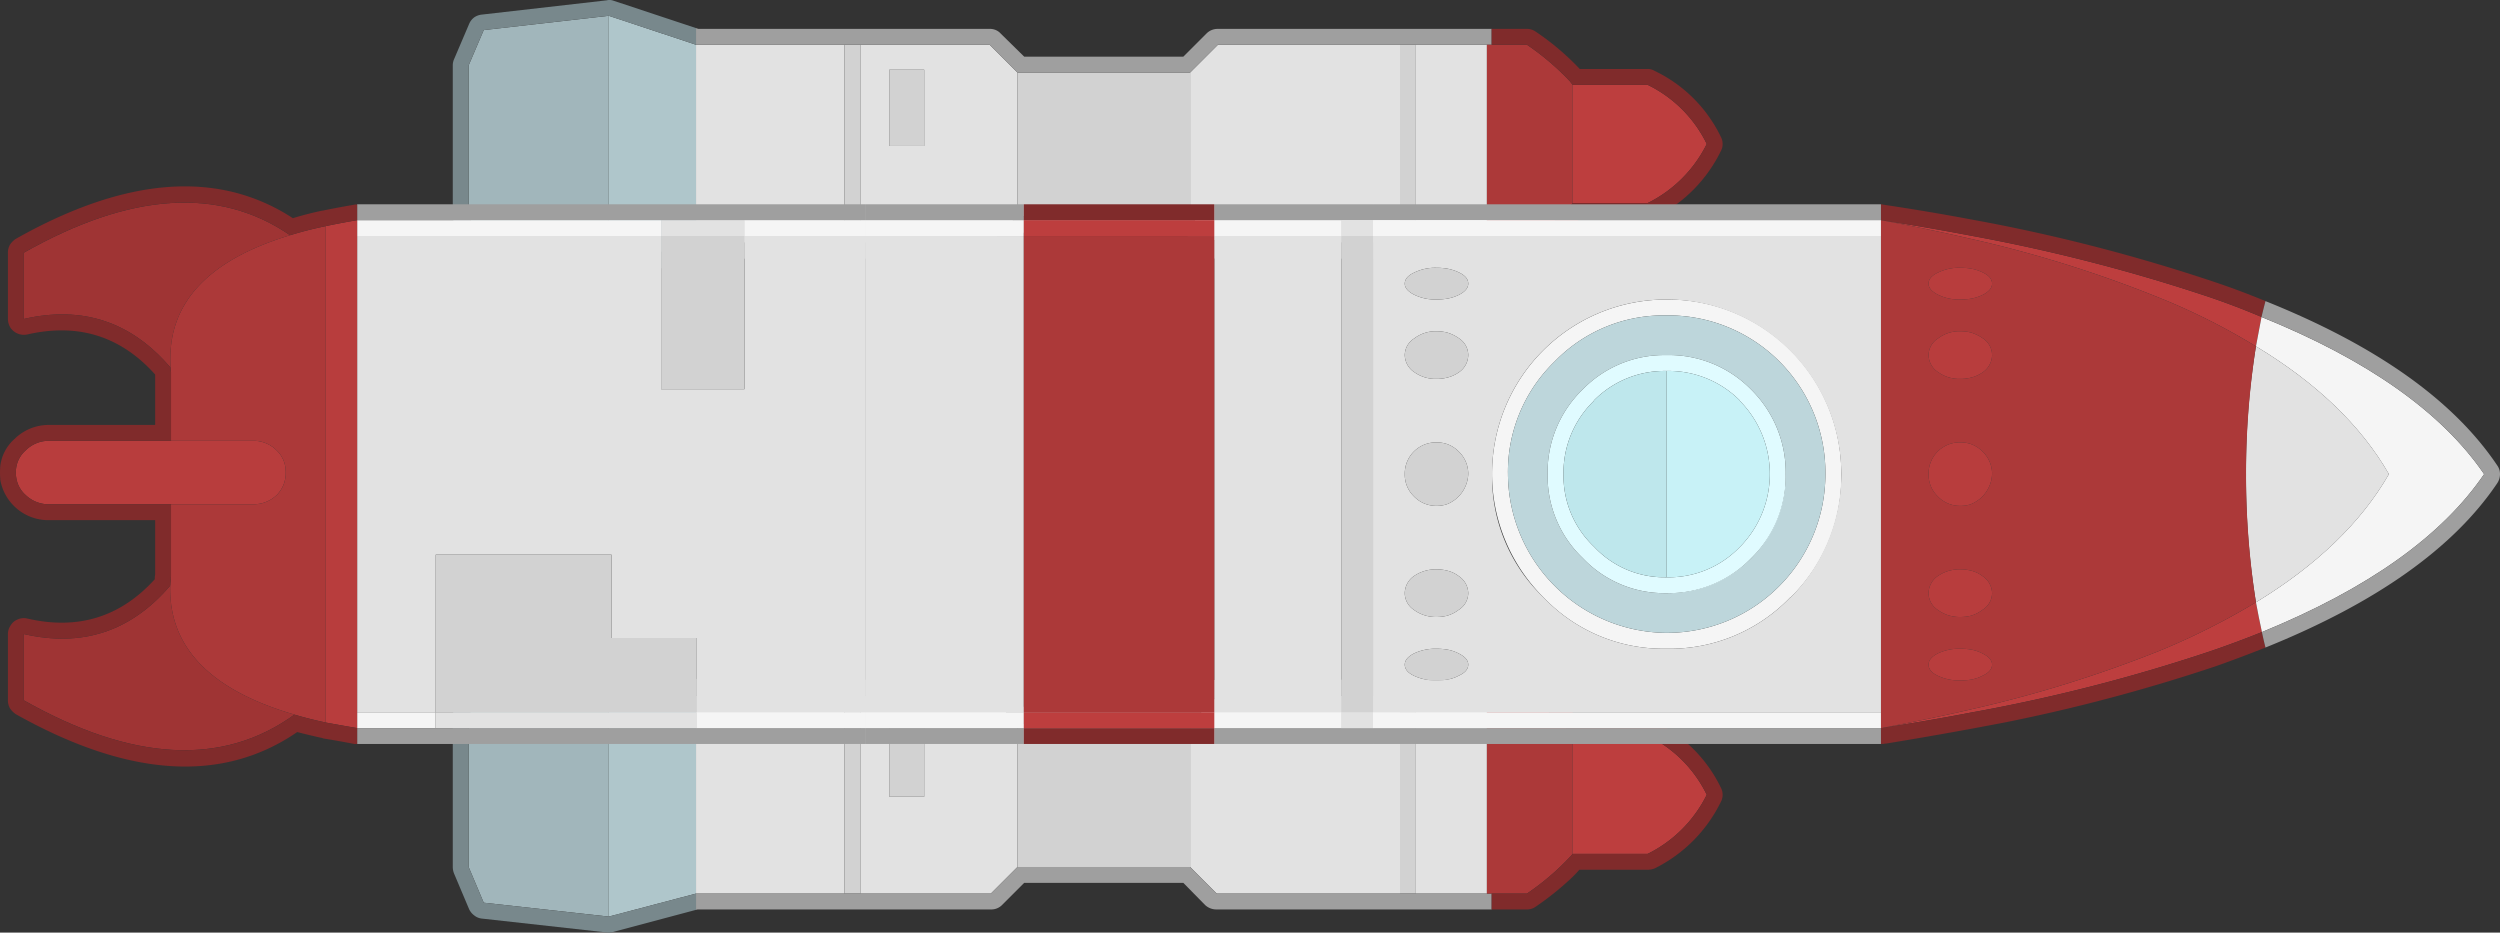 <svg xmlns="http://www.w3.org/2000/svg" width="100%" height="100%"  viewBox="0 0 315 117.507">
  <rect x="0" y="0" width="315" height="117.507" fill="#333333" stroke="none"/>
  <defs>
    <style>
      .cls-1 {
        fill: #a1b6bb;
      }

      .cls-2 {
        fill: #afc6cb;
      }

      .cls-3 {
        fill: #78888c;
      }

      .cls-4 {
        fill: #e2e2e2;
      }

      .cls-5 {
        fill: #d2d2d2;
      }

      .cls-6 {
        fill: #9f9f9f;
      }

      .cls-7 {
        fill: #ac3939;
      }

      .cls-8 {
        fill: #bd3e3e;
      }

      .cls-9 {
        fill: #802b2b;
      }

      .cls-10 {
        fill: #f5f5f5;
      }

      .cls-11 {
        fill: #b83d3d;
      }

      .cls-12 {
        fill: #bdd6db;
      }

      .cls-13 {
        fill: #e0fbff;
      }

      .cls-14 {
        fill: #bee7ec;
      }

      .cls-15 {
        fill: #c8f2f7;
      }

      .cls-16 {
        fill: #9f3434;
      }
    </style>
  </defs>
  <g id="Med_fatty_boi" data-name="Med fatty boi" transform="translate(734 -1988.01) rotate(90)">
    <g id="Group_723" data-name="Group 723">
      <g id="Group_722" data-name="Group 722">
        <path id="Path_2706" data-name="Path 2706" class="cls-1" d="M2073.8,673.05l4.45,1.9h19l4.5-1.9,1.75-15.75H2072Z"/>
        <path id="Path_2707" data-name="Path 2707" class="cls-2" d="M2103.5,657.3l-2.9-11h-24.95l-3.65,11Z"/>
        <path id="Path_2708" data-name="Path 2708" class="cls-3" d="M2100.6,646.3l2.9,11-1.75,15.75-4.5,1.9h-19l-4.45-1.9L2072,657.3l3.65-11h-2.1l-3.45,10.4a1.466,1.466,0,0,0-.05.85l1.8,15.75a2.064,2.064,0,0,0,.35.95,2.013,2.013,0,0,0,.85.65l4.45,1.9a1.883,1.883,0,0,0,.75.15h19a2.265,2.265,0,0,0,.8-.15l4.5-1.9a2.1,2.1,0,0,0,.8-.65,1.833,1.833,0,0,0,.4-.95l1.75-15.75a1.863,1.863,0,0,0-.05-.75l-2.8-10.5Z"/>
        <path id="Path_2709" data-name="Path 2709" class="cls-4" d="M2100.6,627.6h-24.95v18.7h24.95V627.6m0-18.45-3.35-3.35h-18.1l-3.5,3.5v16.3h24.95V609.15m-21.8,8.4h9.6v4.4h-9.6v-4.4m-3.15-37,3.5,3.5h18.1l3.35-3.35V557.6h-24.95v22.95m24.95-24.95v-8.95h-24.95v8.95Z"/>
        <path id="Path_2710" data-name="Path 2710" class="cls-5" d="M2075.65,625.6v2h24.95v-2h-24.95m12.75-8.05h-9.6v4.4h9.6v-4.4m8.85-33.5h-18.1V605.8h18.1V584.05m3.35-26.45v-2h-24.95v2Z"/>
        <path id="Path_2711" data-name="Path 2711" class="cls-6" d="M2073.65,546.05v34.5a1.975,1.975,0,0,0,.6,1.45l2.9,2.9v20.05l-2.9,2.95a1.815,1.815,0,0,0-.6,1.4V646l-.1.3h2.1v-37l3.5-3.5V584.05l-3.5-3.5v-34.5h-2m26.95.6V580.7l-3.35,3.35V605.8l3.35,3.35V646.3h2.05l-.05-.2V609.15a1.9,1.9,0,0,0-.55-1.4l-2.8-2.8V584.9l2.8-2.75a2.07,2.07,0,0,0,.55-1.45V546.05h-2Z"/>
        <path id="Path_2712" data-name="Path 2712" class="cls-7" d="M2080.7,535.85q-.2.15-.45.35a32.31,32.31,0,0,0-4.6,5.4v5.05h24.95V541.6a32.31,32.31,0,0,0-4.6-5.4,3.756,3.756,0,0,0-.4-.35Z"/>
        <path id="Path_2713" data-name="Path 2713" class="cls-8" d="M2080.7,526.4v9.45h14.9V526.4a16.427,16.427,0,0,0-7.45-7.45A16.12,16.12,0,0,0,2080.7,526.4Z"/>
        <path id="Path_2714" data-name="Path 2714" class="cls-9" d="M2088.15,516.95a1.874,1.874,0,0,0-.85.2,17.781,17.781,0,0,0-8.35,8.35,1.662,1.662,0,0,0-.25.9v8.55a32.623,32.623,0,0,0-4.7,5.55,1.876,1.876,0,0,0-.35,1.1v4.45h2V541.6a32.31,32.31,0,0,1,4.6-5.4q.25-.2.45-.35V526.4a16.12,16.12,0,0,1,7.45-7.45,16.427,16.427,0,0,1,7.45,7.45v9.45a3.756,3.756,0,0,1,.4.35,32.31,32.31,0,0,1,4.6,5.4v4.45h2V541.6a1.876,1.876,0,0,0-.35-1.1,36.309,36.309,0,0,0-3.75-4.65q-.45-.45-.9-.85v-8.6a2.31,2.31,0,0,0-.2-.95,18.365,18.365,0,0,0-8.4-8.3A1.875,1.875,0,0,0,2088.15,516.95Z"/>
      </g>
    </g>
    <g id="Group_725" data-name="Group 725">
      <g id="Group_724" data-name="Group 724">
        <path id="Path_2715" data-name="Path 2715" class="cls-1" d="M1991.8,673.05l4.45,1.9h19l4.5-1.9,1.75-15.75H1990Z"/>
        <path id="Path_2716" data-name="Path 2716" class="cls-2" d="M2021.5,657.3l-2.9-11h-24.95l-3.65,11Z"/>
        <path id="Path_2717" data-name="Path 2717" class="cls-3" d="M2018.6,646.3l2.9,11-1.75,15.75-4.5,1.9h-19l-4.45-1.9L1990,657.3l3.65-11h-2.1l-3.45,10.4a1.466,1.466,0,0,0-.05.85l1.8,15.75a2.066,2.066,0,0,0,.35.95,2.013,2.013,0,0,0,.85.65l4.45,1.9a1.883,1.883,0,0,0,.75.15h19a2.264,2.264,0,0,0,.8-.15l4.5-1.9a2.1,2.1,0,0,0,.8-.65,1.831,1.831,0,0,0,.4-.95l1.75-15.75a1.863,1.863,0,0,0-.05-.75l-2.8-10.5Z"/>
        <path id="Path_2718" data-name="Path 2718" class="cls-4" d="M2018.6,627.6h-24.95v18.7h24.95V627.6m0-18.45-3.35-3.35h-18.1l-3.5,3.5v16.3h24.95V609.15m-12.2,12.8h-9.6v-4.4h9.6v4.4m-12.75-41.4,3.5,3.5h18.1l3.35-3.35V557.6h-24.95v22.95m24.95-24.95v-8.95h-24.95v8.95Z"/>
        <path id="Path_2719" data-name="Path 2719" class="cls-5" d="M1993.65,625.6v2h24.95v-2h-24.95m3.15-3.65h9.6v-4.4h-9.6v4.4m18.45-37.9h-18.1V605.8h18.1V584.05m3.35-26.45v-2h-24.95v2Z"/>
        <path id="Path_2720" data-name="Path 2720" class="cls-6" d="M1991.65,546.05v34.5a1.975,1.975,0,0,0,.6,1.45l2.9,2.9v20.05l-2.9,2.95a1.815,1.815,0,0,0-.6,1.4V646l-.1.3h2.1v-37l3.5-3.5V584.05l-3.5-3.5v-34.5h-2m26.95,9.55v25.1l-3.35,3.35V605.8l3.35,3.35V646.3h2.05l-.05-.2V609.15a1.9,1.9,0,0,0-.55-1.4l-2.8-2.8V584.9l2.8-2.75a2.07,2.07,0,0,0,.55-1.45V546.05h-2v9.55Z"/>
        <path id="Path_2721" data-name="Path 2721" class="cls-7" d="M1998.7,535.85q-.2.15-.45.35a32.321,32.321,0,0,0-4.6,5.4v5.05h24.95V541.6a32.321,32.321,0,0,0-4.6-5.4,3.745,3.745,0,0,0-.4-.35Z"/>
        <path id="Path_2722" data-name="Path 2722" class="cls-8" d="M1998.7,526.4v9.45h14.9V526.4a16.427,16.427,0,0,0-7.45-7.45A16.12,16.12,0,0,0,1998.7,526.4Z"/>
        <path id="Path_2723" data-name="Path 2723" class="cls-9" d="M2006.15,516.95a1.874,1.874,0,0,0-.85.2,17.781,17.781,0,0,0-8.35,8.35,1.664,1.664,0,0,0-.25.9v8.55a32.623,32.623,0,0,0-4.7,5.55,1.877,1.877,0,0,0-.35,1.1v4.45h2V541.6a32.321,32.321,0,0,1,4.6-5.4q.25-.2.45-.35V526.4a16.12,16.12,0,0,1,7.45-7.45,16.427,16.427,0,0,1,7.45,7.45v9.45a3.745,3.745,0,0,1,.4.35,32.321,32.321,0,0,1,4.6,5.4v4.45h2V541.6a1.877,1.877,0,0,0-.35-1.1,36.309,36.309,0,0,0-3.75-4.65q-.45-.45-.9-.85v-8.6a2.314,2.314,0,0,0-.2-.95,18.365,18.365,0,0,0-8.4-8.3A1.875,1.875,0,0,0,2006.15,516.95Z"/>
      </g>
    </g>
    <g id="Group_727" data-name="Group 727">
      <g id="Group_726" data-name="Group 726">
        <path id="Path_2724" data-name="Path 2724" class="cls-8" d="M2070.05,455.45q-1.15-3.35-2.4-6.45-1.85.4-3.75.75a89.248,89.248,0,0,1,6.15,12.25,157.555,157.555,0,0,1,7.35,23.7q1.25,5.4,2.35,11.3-.9-5.85-1.95-11.3a214.692,214.692,0,0,0-7.75-30.25M2025.5,462a82.285,82.285,0,0,1,6.15-12.25q-1.9-.35-3.7-.7-1.3,3.05-2.45,6.4a218.957,218.957,0,0,0-7.8,30.25q-1.05,5.45-1.95,11.3,1.1-5.9,2.35-11.3A153.6,153.6,0,0,1,2025.5,462Z"/>
        <path id="Path_2725" data-name="Path 2725" class="cls-9" d="M2071.95,454.8q-1.15-3.25-2.35-6.25-1,.25-1.95.45,1.25,3.1,2.4,6.45a214.692,214.692,0,0,1,7.75,30.25q1.05,5.45,1.95,11.3h2v-.3a1.464,1.464,0,0,1-.05-.35q-.9-5.5-1.85-10.65-.4-2.15-.8-4.25a219.121,219.121,0,0,0-7.1-26.65m-46.45.65q1.15-3.35,2.45-6.4-1.05-.25-2-.5-1.25,3-2.35,6.25a220.084,220.084,0,0,0-7.95,30.9q-1,5.3-1.85,11a.944.944,0,0,0-.05.3h2q.9-5.85,1.95-11.3A218.957,218.957,0,0,1,2025.5,455.45Z"/>
        <path id="Path_2726" data-name="Path 2726" class="cls-10" d="M2027.95,449.05q1.8.35,3.7.7,6.95-11.5,16.1-16.75,9.15,5.25,16.15,16.75,1.9-.35,3.75-.75-8.2-20.05-19.9-28Q2036.05,429,2027.95,449.05Z"/>
        <path id="Path_2727" data-name="Path 2727" class="cls-4" d="M2047.75,451a98.919,98.919,0,0,0,16.15-1.25q-7-11.5-16.15-16.75-9.15,5.25-16.1,16.75A98,98,0,0,0,2047.75,451Z"/>
        <path id="Path_2728" data-name="Path 2728" class="cls-7" d="M2063.9,449.75a104.63,104.63,0,0,1-32.25,0A82.285,82.285,0,0,0,2025.5,462a153.6,153.6,0,0,0-7.4,23.7q-1.25,5.4-2.35,11.3h64q-1.1-5.9-2.35-11.3a157.555,157.555,0,0,0-7.35-23.7,89.248,89.248,0,0,0-6.15-12.25M2032.75,483a2.663,2.663,0,0,1,2.15,1.15,4.356,4.356,0,0,1,.7,1.55,5.352,5.352,0,0,1,.15,1.3,4.579,4.579,0,0,1-.85,2.8,2.633,2.633,0,0,1-2.15,1.2,2.508,2.508,0,0,1-2.1-1.2,4.4,4.4,0,0,1-.9-2.8,5.352,5.352,0,0,1,.15-1.3,5.14,5.14,0,0,1,.75-1.55,2.533,2.533,0,0,1,2.1-1.15m-7.6,1.15a5.638,5.638,0,0,1,.5,1.55,7.921,7.921,0,0,1,.1,1.3,5.992,5.992,0,0,1-.6,2.8q-.6,1.2-1.4,1.2-.85,0-1.4-1.2a5.992,5.992,0,0,1-.6-2.8,7.921,7.921,0,0,1,.1-1.3,5.638,5.638,0,0,1,.5-1.55q.55-1.15,1.4-1.15.8,0,1.4,1.15m18.8,1.55a3.965,3.965,0,0,1,.95-1.5,3.893,3.893,0,0,1,2.85-1.2,4.267,4.267,0,0,1,3.8,2.7,4.088,4.088,0,0,1,.2,1.3,3.893,3.893,0,0,1-1.2,2.85,3.811,3.811,0,0,1-2.8,1.15,3.929,3.929,0,0,1-4-4,4.088,4.088,0,0,1,.2-1.3m15.95,0a3.892,3.892,0,0,1,.7-1.5,2.633,2.633,0,0,1,2.15-1.2,2.508,2.508,0,0,1,2.1,1.2,4.532,4.532,0,0,1,.75,1.5,5.358,5.358,0,0,1,.15,1.3,4.617,4.617,0,0,1-.9,2.85,2.534,2.534,0,0,1-2.1,1.15,2.663,2.663,0,0,1-2.15-1.15,4.8,4.8,0,0,1-.85-2.85,5.358,5.358,0,0,1,.15-1.3m13.75,0a7.921,7.921,0,0,1,.1,1.3,6.3,6.3,0,0,1-.6,2.85q-.55,1.15-1.4,1.15-.8,0-1.4-1.15a6.3,6.3,0,0,1-.6-2.85,7.921,7.921,0,0,1,.1-1.3,4.959,4.959,0,0,1,.5-1.5q.6-1.2,1.4-1.2.85,0,1.4,1.2A4.959,4.959,0,0,1,2073.65,485.7Z"/>
        <path id="Path_2729" data-name="Path 2729" class="cls-11" d="M2073.75,487a7.921,7.921,0,0,0-.1-1.3,4.959,4.959,0,0,0-.5-1.5q-.55-1.2-1.4-1.2-.8,0-1.4,1.2a4.959,4.959,0,0,0-.5,1.5,7.921,7.921,0,0,0-.1,1.3,6.3,6.3,0,0,0,.6,2.85q.6,1.15,1.4,1.15.85,0,1.4-1.15a6.3,6.3,0,0,0,.6-2.85m-13.15-2.8a3.892,3.892,0,0,0-.7,1.5,5.358,5.358,0,0,0-.15,1.3,4.8,4.8,0,0,0,.85,2.85,2.663,2.663,0,0,0,2.15,1.15,2.534,2.534,0,0,0,2.1-1.15,4.617,4.617,0,0,0,.9-2.85,5.358,5.358,0,0,0-.15-1.3,4.532,4.532,0,0,0-.75-1.5,2.508,2.508,0,0,0-2.1-1.2,2.633,2.633,0,0,0-2.15,1.2m-15.7,0a3.965,3.965,0,0,0-.95,1.5,4.088,4.088,0,0,0-.2,1.3,3.929,3.929,0,0,0,4,4,3.811,3.811,0,0,0,2.8-1.15,3.893,3.893,0,0,0,1.2-2.85,4.088,4.088,0,0,0-.2-1.3,4.267,4.267,0,0,0-3.8-2.7,3.893,3.893,0,0,0-2.85,1.2m-19.25,1.5a5.638,5.638,0,0,0-.5-1.55q-.6-1.15-1.4-1.15-.85,0-1.4,1.15a5.638,5.638,0,0,0-.5,1.55,7.921,7.921,0,0,0-.1,1.3,5.992,5.992,0,0,0,.6,2.8q.55,1.2,1.4,1.2.8,0,1.4-1.2a5.992,5.992,0,0,0,.6-2.8,7.921,7.921,0,0,0-.1-1.3m9.25-1.55a2.663,2.663,0,0,0-2.15-1.15,2.533,2.533,0,0,0-2.1,1.15,5.14,5.14,0,0,0-.75,1.55,5.352,5.352,0,0,0-.15,1.3,4.4,4.4,0,0,0,.9,2.8,2.508,2.508,0,0,0,2.1,1.2,2.633,2.633,0,0,0,2.15-1.2,4.579,4.579,0,0,0,.85-2.8,5.352,5.352,0,0,0-.15-1.3A4.356,4.356,0,0,0,2034.9,484.15Z"/>
        <path id="Path_2730" data-name="Path 2730" class="cls-6" d="M2047.75,419a1.877,1.877,0,0,0-1.1.35q-12.3,8.25-20.7,29.2.95.25,2,.5,8.1-20.05,19.8-28.05,11.7,7.95,19.9,28,.95-.2,1.95-.45-8.45-20.95-20.7-29.2A2.109,2.109,0,0,0,2047.75,419Z"/>
      </g>
    </g>
    <g id="Group_729" data-name="Group 729">
      <g id="Group_728" data-name="Group 728">
        <path id="Path_2731" data-name="Path 2731" class="cls-6" d="M2081.75,497h-2v64h2V497m-66,0h-2v64h2Z"/>
        <path id="Path_2732" data-name="Path 2732" class="cls-10" d="M2079.75,497h-2v64h2V497m-10,27.2V524a21.064,21.064,0,0,0-6.5-15.6h.05a21.17,21.17,0,0,0-15.55-6.4,21.853,21.853,0,0,0-22,22v.2a21.956,21.956,0,0,0,37.5,15.35l.05-.05a20.84,20.84,0,0,0,6.45-15.3m-2-.2v.2a20.15,20.15,0,0,1-20,19.8,19.358,19.358,0,0,1-14.2-5.9,19.113,19.113,0,0,1-5.8-13.9V524a19.806,19.806,0,0,1,20-20,19.973,19.973,0,0,1,20,20m-50-27h-2v64h2Z"/>
        <path id="Path_2733" data-name="Path 2733" class="cls-4" d="M2017.75,497v64h60V497h-60m6,60q-.85,0-1.4-1.2a5.992,5.992,0,0,1-.6-2.8,7.921,7.921,0,0,1,.1-1.3,5.636,5.636,0,0,1,.5-1.55q.55-1.15,1.4-1.15.8,0,1.4,1.15a5.636,5.636,0,0,1,.5,1.55,7.921,7.921,0,0,1,.1,1.3,5.992,5.992,0,0,1-.6,2.8q-.6,1.2-1.4,1.2m46-33v.2a20.84,20.84,0,0,1-6.45,15.3l-.05.05a21.029,21.029,0,0,1-15.5,6.45,21.937,21.937,0,0,1-22-21.8V524a22.027,22.027,0,0,1,37.55-15.6h-.05a21.064,21.064,0,0,1,6.5,15.6m-7,25a2.508,2.508,0,0,1,2.1,1.2,4.532,4.532,0,0,1,.75,1.5,5.358,5.358,0,0,1,.15,1.3,4.616,4.616,0,0,1-.9,2.85,2.534,2.534,0,0,1-2.1,1.15,2.663,2.663,0,0,1-2.15-1.15,4.8,4.8,0,0,1-.85-2.85,5.358,5.358,0,0,1,.15-1.3,3.891,3.891,0,0,1,.7-1.5,2.633,2.633,0,0,1,2.15-1.2m-11,4a3.893,3.893,0,0,1-1.2,2.85,3.811,3.811,0,0,1-2.8,1.15,3.929,3.929,0,0,1-4-4,4.088,4.088,0,0,1,.2-1.3,3.965,3.965,0,0,1,.95-1.5,3.893,3.893,0,0,1,2.85-1.2,4.267,4.267,0,0,1,3.8,2.7,4.088,4.088,0,0,1,.2,1.3m-16.15-1.3a5.351,5.351,0,0,1,.15,1.3,4.579,4.579,0,0,1-.85,2.8,2.633,2.633,0,0,1-2.15,1.2,2.508,2.508,0,0,1-2.1-1.2,4.4,4.4,0,0,1-.9-2.8,5.351,5.351,0,0,1,.15-1.3,5.138,5.138,0,0,1,.75-1.55,2.533,2.533,0,0,1,2.1-1.15,2.663,2.663,0,0,1,2.15,1.15,4.355,4.355,0,0,1,.7,1.55m36.15-2.7q.85,0,1.4,1.2a4.958,4.958,0,0,1,.5,1.5,7.921,7.921,0,0,1,.1,1.3,6.3,6.3,0,0,1-.6,2.85q-.55,1.15-1.4,1.15-.8,0-1.4-1.15a6.3,6.3,0,0,1-.6-2.85,7.921,7.921,0,0,1,.1-1.3,4.958,4.958,0,0,1,.5-1.5Q2070.95,549,2071.75,549Z"/>
        <path id="Path_2734" data-name="Path 2734" class="cls-5" d="M2073.15,550.2q-.55-1.2-1.4-1.2-.8,0-1.4,1.2a4.958,4.958,0,0,0-.5,1.5,7.921,7.921,0,0,0-.1,1.3,6.3,6.3,0,0,0,.6,2.85q.6,1.15,1.4,1.15.85,0,1.4-1.15a6.3,6.3,0,0,0,.6-2.85,7.921,7.921,0,0,0-.1-1.3,4.958,4.958,0,0,0-.5-1.5m-37.4,2.8a5.351,5.351,0,0,0-.15-1.3,4.355,4.355,0,0,0-.7-1.55,2.663,2.663,0,0,0-2.15-1.15,2.533,2.533,0,0,0-2.1,1.15,5.138,5.138,0,0,0-.75,1.55,5.351,5.351,0,0,0-.15,1.3,4.4,4.4,0,0,0,.9,2.8,2.508,2.508,0,0,0,2.1,1.2,2.633,2.633,0,0,0,2.15-1.2,4.579,4.579,0,0,0,.85-2.8m14.8,2.85a3.893,3.893,0,0,0,1.2-2.85,4.088,4.088,0,0,0-.2-1.3,4.267,4.267,0,0,0-3.8-2.7,3.893,3.893,0,0,0-2.85,1.2,3.965,3.965,0,0,0-.95,1.5,4.088,4.088,0,0,0-.2,1.3,3.929,3.929,0,0,0,4,4,3.811,3.811,0,0,0,2.8-1.15m14.3-5.65a2.508,2.508,0,0,0-2.1-1.2,2.633,2.633,0,0,0-2.15,1.2,3.891,3.891,0,0,0-.7,1.5,5.358,5.358,0,0,0-.15,1.3,4.8,4.8,0,0,0,.85,2.85,2.663,2.663,0,0,0,2.15,1.15,2.534,2.534,0,0,0,2.1-1.15,4.616,4.616,0,0,0,.9-2.85,5.358,5.358,0,0,0-.15-1.3,4.532,4.532,0,0,0-.75-1.5m-42.5,5.6q.55,1.2,1.4,1.2.8,0,1.4-1.2a5.992,5.992,0,0,0,.6-2.8,7.921,7.921,0,0,0-.1-1.3,5.636,5.636,0,0,0-.5-1.55q-.6-1.15-1.4-1.15-.85,0-1.4,1.15a5.636,5.636,0,0,0-.5,1.55,7.921,7.921,0,0,0-.1,1.3A5.992,5.992,0,0,0,2022.35,555.8Z"/>
        <path id="Path_2735" data-name="Path 2735" class="cls-12" d="M2067.75,524.2V524a19.973,19.973,0,0,0-20-20,19.806,19.806,0,0,0-20,20v.2a19.113,19.113,0,0,0,5.8,13.9,19.358,19.358,0,0,0,14.2,5.9,20.15,20.15,0,0,0,20-19.8m-20-15.2a14.937,14.937,0,0,1,15,15v.2a14.2,14.2,0,0,1-4.4,10.35l-.05.05a14.284,14.284,0,0,1-10.55,4.4,14.506,14.506,0,0,1-10.65-4.4,14.344,14.344,0,0,1-4.35-10.4V524a14.51,14.51,0,0,1,4.3-10.6l.05-.05A14.7,14.7,0,0,1,2047.75,509Z"/>
        <path id="Path_2736" data-name="Path 2736" class="cls-13" d="M2058.35,513.35a14.425,14.425,0,0,0-10.6-4.35,14.7,14.7,0,0,0-10.65,4.35l-.05.05a14.51,14.51,0,0,0-4.3,10.6v.2a14.344,14.344,0,0,0,4.35,10.4,14.506,14.506,0,0,0,10.65,4.4,14.284,14.284,0,0,0,10.55-4.4l.05-.05a14.2,14.2,0,0,0,4.4-10.35V524a14.506,14.506,0,0,0-4.4-10.65m-1.6,1.25.2.2a12.425,12.425,0,0,1,3.8,9.2v.2a12.12,12.12,0,0,1-3.8,8.9l-.1.1a12.309,12.309,0,0,1-9.1,3.8,12.613,12.613,0,0,1-9.25-3.85v.05a12.538,12.538,0,0,1-3.75-9V524a12.7,12.7,0,0,1,3.7-9.2l.1-.05a13.106,13.106,0,0,1,18.2-.15Z"/>
        <path id="Path_2737" data-name="Path 2737" class="cls-14" d="M2034.75,524v.2a12.538,12.538,0,0,0,3.75,9v-.05a12.613,12.613,0,0,0,9.25,3.85,12.309,12.309,0,0,0,9.1-3.8l.1-.1a12.12,12.12,0,0,0,3.8-8.9V524Z"/>
        <path id="Path_2738" data-name="Path 2738" class="cls-15" d="M2056.95,514.8l-.2-.2a13.106,13.106,0,0,0-18.2.15l-.1.05a12.7,12.7,0,0,0-3.7,9.2h26A12.425,12.425,0,0,0,2056.95,514.8Z"/>
      </g>
    </g>
    <g id="Group_731" data-name="Group 731">
      <g id="Group_730" data-name="Group 730">
        <path id="Path_2739" data-name="Path 2739" class="cls-10" d="M2015.75,625h2V605h-2v20m62,0h2V605h-2v20m2-60h-2v16h2V565m-62,0h-2v16h2Z"/>
        <path id="Path_2740" data-name="Path 2740" class="cls-6" d="M2015.75,605h-2v20h2V605m66,20V605h-2v20h2m-2-64v20h2V561h-2m-64,4v-4h-2v20h2Z"/>
        <path id="Path_2741" data-name="Path 2741" class="cls-4" d="M2077.75,625V605h-60v20h60m2-60v-4h-2v4h2m-62,0v16h60V565h-60m0,0v-4h-2v4Z"/>
        <path id="Path_2742" data-name="Path 2742" class="cls-7" d="M2077.75,581h-60v24h60Z"/>
        <path id="Path_2743" data-name="Path 2743" class="cls-9" d="M2081.75,581h-2v24h2V581m-66,0h-2v24h2Z"/>
        <path id="Path_2744" data-name="Path 2744" class="cls-8" d="M2079.75,581h-2v24h2V581m-62,0h-2v24h2Z"/>
        <path id="Path_2745" data-name="Path 2745" class="cls-5" d="M2017.75,561v4h60v-4Z"/>
      </g>
    </g>
    <g id="Group_733" data-name="Group 733">
      <g id="Group_732" data-name="Group 732">
        <path id="Path_2746" data-name="Path 2746" class="cls-10" d="M2015.75,689h2V650.7h-2V689m2-64h-2v15.2h2V625m60,64h2v-9.9h-2V689m2-64h-2v21.2h2Z"/>
        <path id="Path_2747" data-name="Path 2747" class="cls-4" d="M2017.75,640.2h-2v10.5h2V640.2m62,6h-2v32.9h2V646.2m-21.85,32.9V656.95h10.5V646.2h9.35V625h-60v15.2h19.3v10.5h-19.3V689h60v-9.9Z"/>
        <path id="Path_2748" data-name="Path 2748" class="cls-6" d="M2015.75,625h-2v64h2V625m66,0h-2v64h2Z"/>
        <path id="Path_2749" data-name="Path 2749" class="cls-5" d="M2037.05,650.7V640.2h-19.3v10.5h19.3m20.85,6.25V679.1h19.85V646.2h-9.35v10.75Z"/>
      </g>
    </g>
    <g id="Group_735" data-name="Group 735">
      <g id="Group_734" data-name="Group 734">
        <path id="Path_2750" data-name="Path 2750" class="cls-11" d="M2051.55,712.45V702.1a4.213,4.213,0,0,0-1.15-2.95,3.87,3.87,0,0,0-2.85-1.15,3.707,3.707,0,0,0-2.8,1.15,4.119,4.119,0,0,0-1.2,2.95v25.7a4.119,4.119,0,0,0,1.2,2.95,3.6,3.6,0,0,0,2.15,1.2,4.251,4.251,0,0,0,1.3,0,3.624,3.624,0,0,0,2.2-1.2,4.213,4.213,0,0,0,1.15-2.95V712.45m27.5-19.5q.35-1.9.7-3.95h-64q.35,2.05.75,3.95Z"/>
        <path id="Path_2751" data-name="Path 2751" class="cls-7" d="M2060.6,712.45l1.2.1q11.6.3,16.25-15.65.55-1.85,1-3.95H2016.5q.5,2.4,1.15,4.5,4.8,15.85,16.7,15.05a3.369,3.369,0,0,0,.55-.05h8.65V702.1a4.119,4.119,0,0,1,1.2-2.95,3.707,3.707,0,0,1,2.8-1.15,3.87,3.87,0,0,1,2.85,1.15,4.213,4.213,0,0,1,1.15,2.95v10.35Z"/>
        <path id="Path_2752" data-name="Path 2752" class="cls-16" d="M2067.9,731h8.35q11.6-20.55,1.8-34.1-4.65,15.95-16.25,15.65,8.65,7.4,6.1,18.45m-50.25-33.55q-9.2,13.4,2.2,33.55h8.35q-2.55-11.1,6.15-18.5Q2022.45,713.3,2017.65,697.45Z"/>
        <path id="Path_2753" data-name="Path 2753" class="cls-9" d="M2081.75,689h-2q-.35,2.05-.7,3.95-.45,2.1-1,3.95,9.8,13.55-1.8,34.1h-8.35q2.55-11.05-6.1-18.45l-1.2-.1h-9.05V727.8a4.213,4.213,0,0,1-1.15,2.95,3.624,3.624,0,0,1-2.2,1.2,4.251,4.251,0,0,1-1.3,0,3.6,3.6,0,0,1-2.15-1.2,4.119,4.119,0,0,1-1.2-2.95V712.45h-8.65a3.369,3.369,0,0,1-.55.05q-8.7,7.4-6.15,18.5h-8.35q-11.4-20.15-2.2-33.55-.65-2.1-1.15-4.5-.4-1.9-.75-3.95h-1.95a.622.622,0,0,0,0,.35q.35,2.05.75,4v.05q.4,1.9.95,3.7-9.15,14.05,2.6,34.9a2.68,2.68,0,0,0,.75.75,2.024,2.024,0,0,0,1,.25h8.35a2.11,2.11,0,0,0,1.15-.35,2.057,2.057,0,0,0,.8-2.1q-2.2-9.6,5.05-16.1h6.35V727.8a6.159,6.159,0,0,0,1.7,4.3.044.044,0,0,1,.05.05,5.437,5.437,0,0,0,3.3,1.8,8.614,8.614,0,0,0,.95.05q.5,0,1-.05a6.153,6.153,0,0,0,5-6.15V714.45h6.85a3.646,3.646,0,0,0,.6.05q7.15,6.5,4.95,16.05a1.869,1.869,0,0,0,.1,1.2,1.777,1.777,0,0,0,.75.9,1.876,1.876,0,0,0,1.1.35h8.35a2.024,2.024,0,0,0,1-.25,2.677,2.677,0,0,0,.75-.75q11.95-21.3,2.25-35.45.4-1.55.75-3.15a.144.144,0,0,1,.05-.1q.3-1.9.7-3.95Z"/>
      </g>
    </g>
  </g>
</svg>
